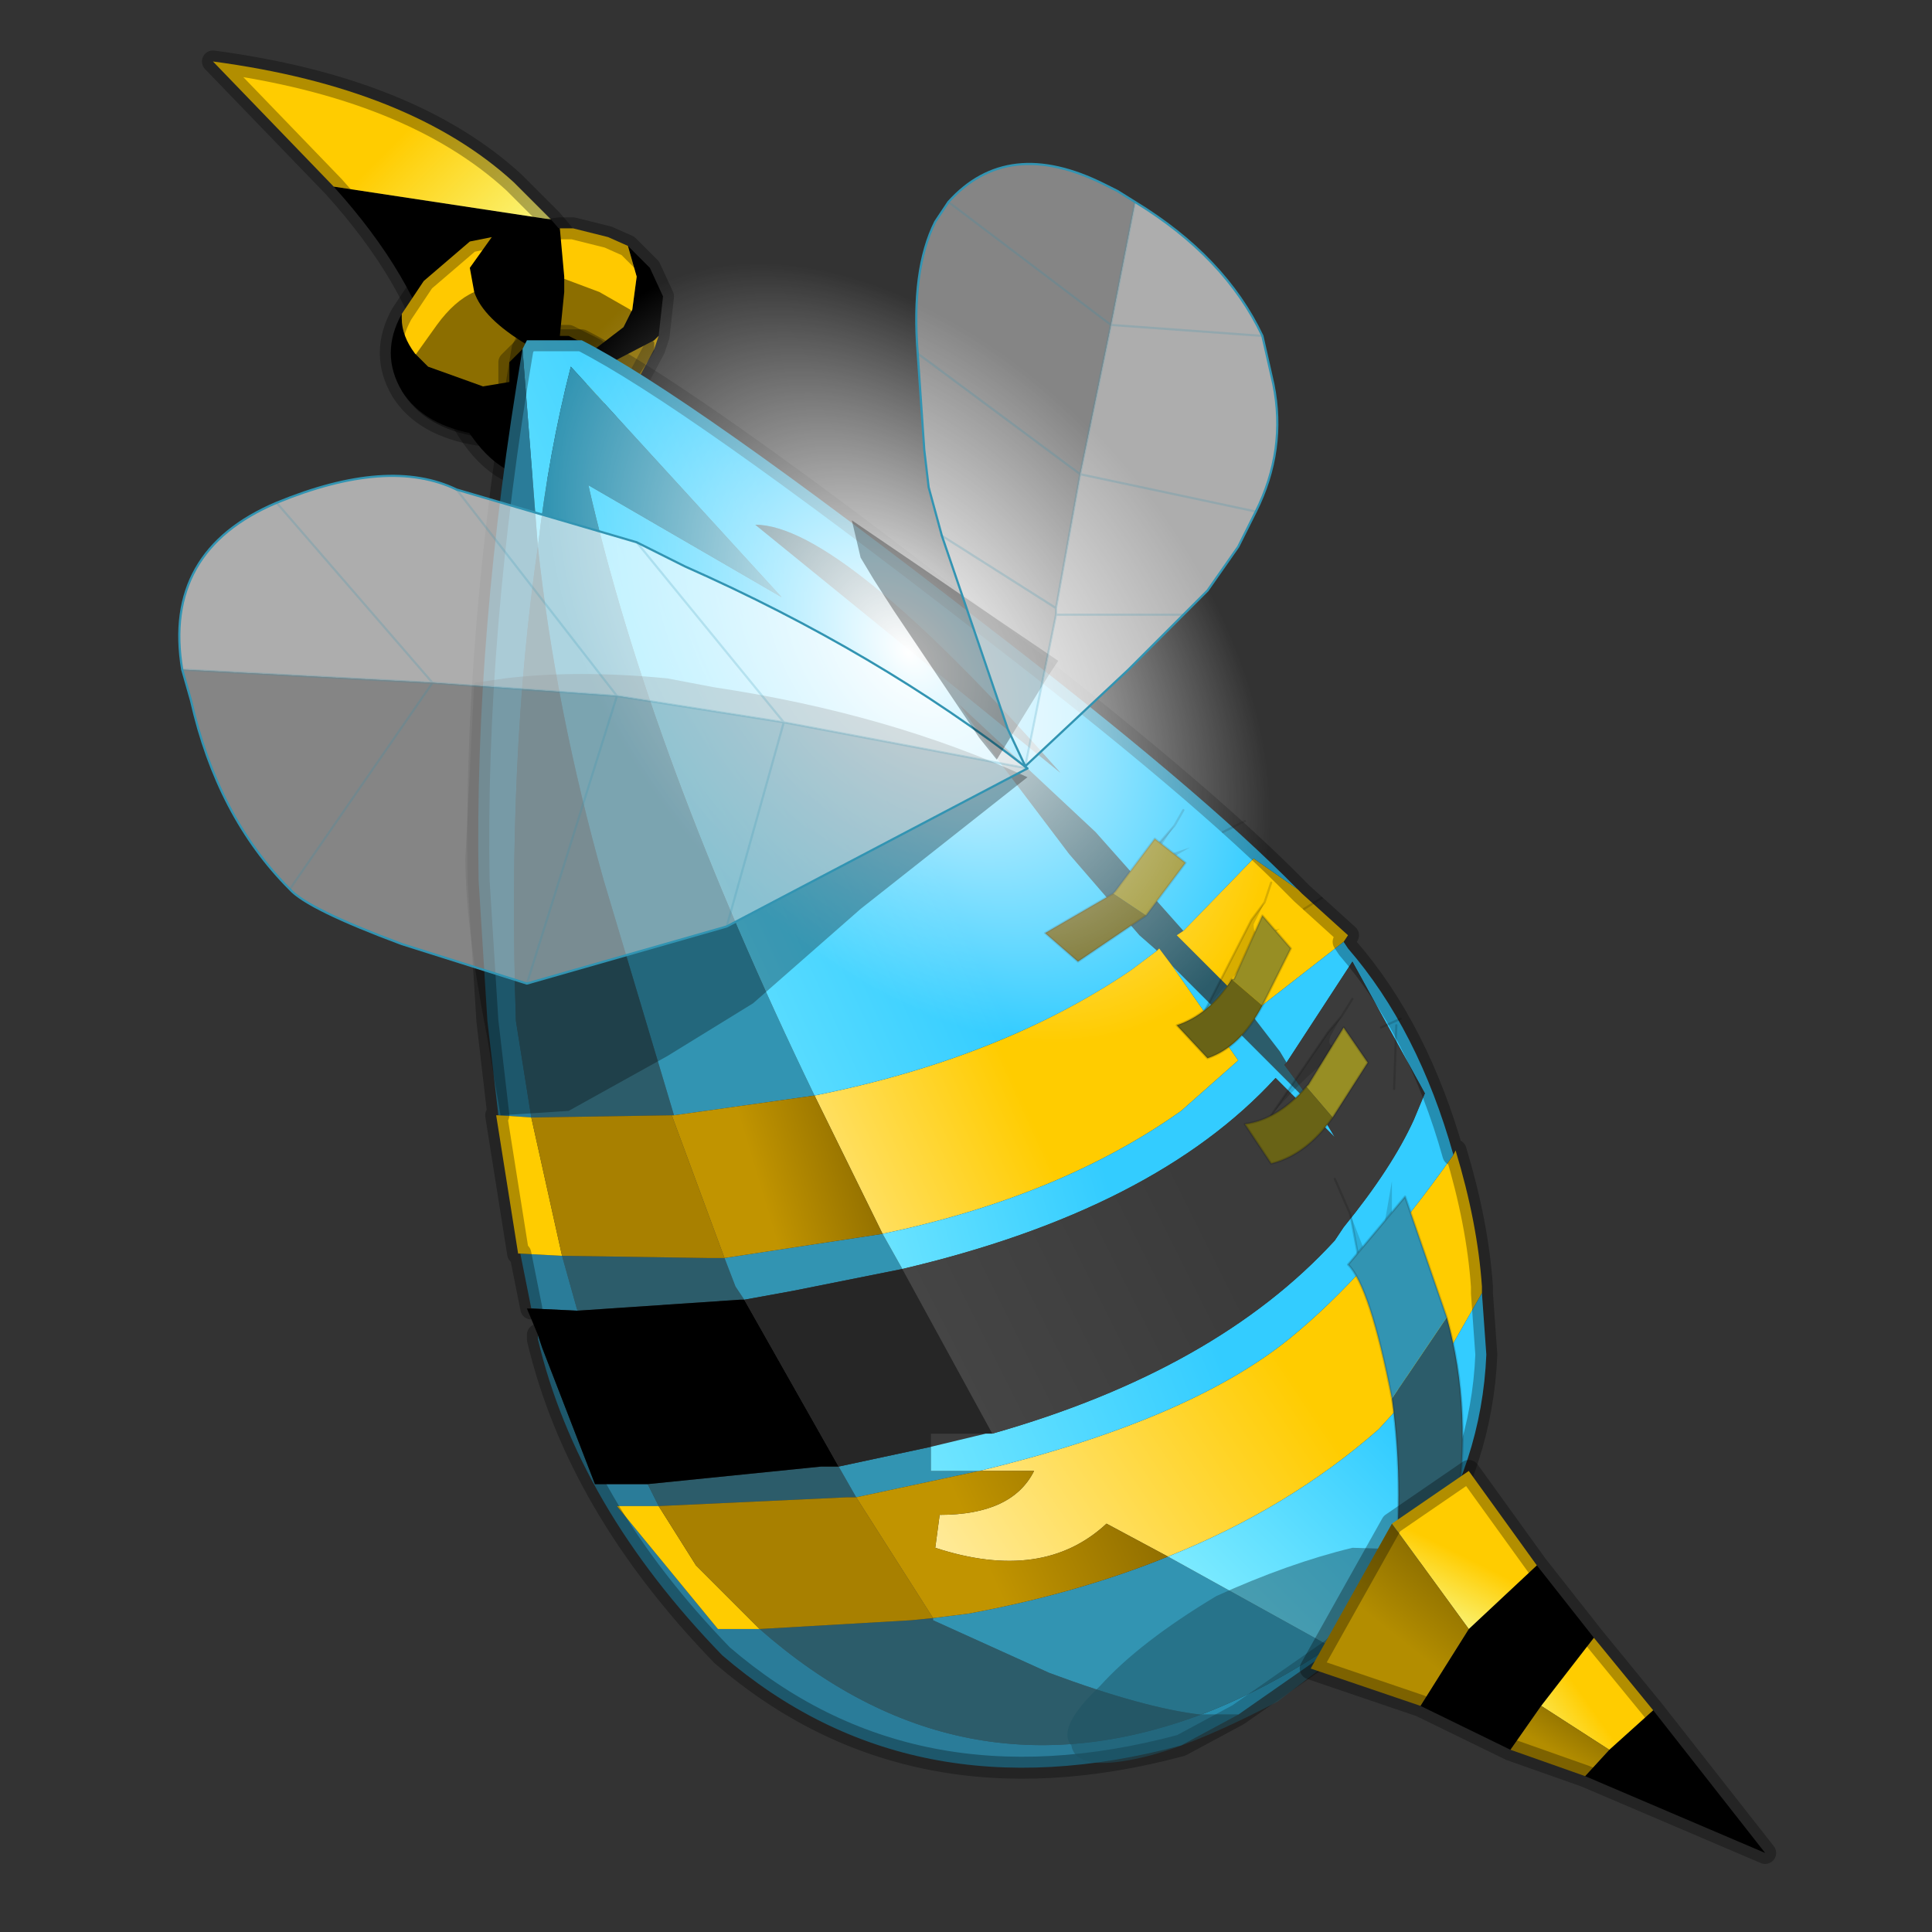 <?xml version="1.0" encoding="UTF-8" standalone="no"?>
<svg xmlns:xlink="http://www.w3.org/1999/xlink" height="440.0px" width="440.0px" xmlns="http://www.w3.org/2000/svg">
  <rect width="100%" height="100%" fill="#333333" stroke="none"/>
  <g transform="matrix(10.0, 0.0, 0.0, 10.0, 0.0, 0.0)">
    <use height="44.0" transform="matrix(1.0, 0.0, 0.0, 1.0, 0.0, 0.0)" width="44.0" xlink:href="#shape0"/>
    <use height="60.8" transform="matrix(0.264, 0.053, 0.066, 0.288, 10.65, 4.5)" width="60.8" xlink:href="#sprite0"/>
    <use height="38.7" transform="matrix(1.0, 0.0, 0.0, 1.0, 4.1, 3.75)" width="36.35" xlink:href="#shape2"/>
  </g>
  <defs>
    <g id="shape0" transform="matrix(1.0, 0.0, 0.0, 1.0, 0.0, 0.0)">
      <path d="M44.0 44.0 L0.0 44.0 0.0 0.0 44.0 0.0 44.0 44.0" fill="#43adca" fill-opacity="0.0" fill-rule="evenodd" stroke="none"/>
      <path d="M12.55 5.0 Q14.9 7.65 13.75 10.4 11.2 12.05 9.95 8.25 9.45 6.3 7.6 4.25 L12.55 5.0" fill="#000000" fill-rule="evenodd" stroke="none"/>
      <path d="M7.6 4.25 L4.85 1.4 Q9.35 2.0 11.7 4.15 L12.55 5.0 7.6 4.25" fill="url(#gradient0)" fill-rule="evenodd" stroke="none"/>
      <path d="M12.55 5.0 Q14.9 7.65 13.75 10.4 11.2 12.05 9.95 8.25 9.45 6.3 7.6 4.25 L4.85 1.4 Q9.35 2.0 11.7 4.15 L12.55 5.0 Z" fill="none" stroke="#000000" stroke-linecap="round" stroke-linejoin="round" stroke-opacity="0.302" stroke-width="0.5"/>
      <path d="M11.2 5.4 L12.75 5.2 12.85 6.3 12.85 6.65 12.75 7.65 12.25 7.75 12.0 7.85 Q11.0 7.25 10.8 6.65 L10.7 6.1 11.2 5.4 M14.3 5.6 L14.8 6.1 15.1 6.75 15.0 7.65 14.9 7.75 13.55 8.45 Q13.75 8.15 13.55 7.95 L14.2 7.45 14.4 7.05 14.5 6.3 14.3 5.6 M13.45 9.4 L13.25 9.5 Q12.25 10.0 11.1 9.9 L10.9 9.9 Q9.65 9.7 9.15 8.9 8.65 8.05 9.15 7.15 L9.15 7.25 Q9.15 7.65 9.45 8.05 L9.75 8.35 11.0 8.8 11.6 8.7 11.7 8.9 Q11.7 9.2 12.1 9.2 L13.05 9.1 13.15 9.1 13.45 9.4" fill="#000000" fill-rule="evenodd" stroke="none"/>
      <path d="M11.2 5.4 L10.7 6.1 10.8 6.65 Q11.0 7.25 12.0 7.85 L11.6 8.25 11.6 8.7 11.0 8.8 9.75 8.35 9.45 8.05 Q9.15 7.65 9.15 7.25 L9.15 7.15 9.65 6.4 10.7 5.5 11.2 5.4 M12.75 7.65 L12.85 6.65 12.85 6.3 12.75 5.2 13.05 5.2 13.85 5.4 14.3 5.6 14.5 6.3 14.4 7.05 14.2 7.45 13.55 7.95 12.95 7.65 12.75 7.65 M15.0 7.65 L14.9 7.95 14.5 8.7 13.45 9.4 13.15 9.1 13.55 8.45 14.9 7.75 15.0 7.65" fill="#ffc900" fill-rule="evenodd" stroke="none"/>
      <path d="M12.75 5.2 L11.2 5.4 M12.0 7.85 L12.25 7.75 12.75 7.65 12.95 7.65 13.55 7.95 Q13.75 8.15 13.55 8.45 M12.75 5.2 L13.05 5.2 13.85 5.4 14.3 5.6 14.8 6.1 15.1 6.75 15.0 7.65 14.9 7.95 14.5 8.7 13.45 9.4 13.25 9.5 Q12.25 10.0 11.1 9.9 L10.9 9.9 Q9.65 9.7 9.15 8.9 8.65 8.05 9.15 7.15 L9.65 6.4 10.7 5.5 11.2 5.4 M13.15 9.1 L13.55 8.45 M13.15 9.1 L13.05 9.1 12.1 9.2 Q11.7 9.2 11.7 8.9 L11.6 8.7 11.6 8.25 12.0 7.85" fill="none" stroke="#000000" stroke-linecap="round" stroke-linejoin="round" stroke-opacity="0.302" stroke-width="0.5"/>
      <path d="M13.55 8.0 L12.95 7.7 12.7 7.7 12.2 7.8 12.0 7.9 11.6 8.3 11.6 8.7 11.7 8.9 Q11.7 9.2 12.1 9.2 L13.05 9.1 13.15 9.1 13.55 8.5 Q13.75 8.2 13.55 8.0 M14.9 7.8 L14.9 8.0 14.45 8.7 13.45 9.45 13.25 9.55 10.9 9.95 Q9.65 9.75 9.15 8.9 L9.45 8.1 9.95 7.4 Q10.35 6.85 10.8 6.65 11.3 6.25 11.9 6.25 L12.85 6.35 13.65 6.65 14.35 7.05 14.9 7.8" fill="#000000" fill-opacity="0.451" fill-rule="evenodd" stroke="none"/>
      <path d="M30.35 37.55 L28.2 39.05 27.35 39.05 Q28.8 38.5 30.3 37.5 L30.35 37.55" fill="#33ccff" fill-rule="evenodd" stroke="none"/>
      <path d="M26.35 21.65 L25.95 21.3 24.35 19.45 22.8 17.4 21.85 16.05 24.95 18.95 26.95 21.2 26.8 21.3 28.15 22.65 29.15 23.95 29.3 24.2 29.25 24.25 30.1 25.4 28.95 24.25 26.7 22.0 26.4 21.6 26.35 21.65 M12.25 12.45 Q12.65 16.15 13.75 20.05 L15.35 25.4 15.3 25.4 12.1 25.45 11.75 23.25 Q11.55 17.25 12.25 12.45 M16.5 28.65 L16.75 29.3 16.95 29.6 16.85 29.6 13.15 29.85 12.8 28.6 16.1 28.65 16.5 28.65 M14.75 33.8 L18.7 33.4 18.9 33.4 19.1 33.4 19.5 34.1 19.3 34.1 15.0 34.3 14.75 33.8 M17.3 37.1 L20.75 36.9 21.25 36.85 21.25 36.9 23.9 38.1 Q26.05 38.9 27.35 39.05 21.85 41.1 17.3 37.1 M24.15 17.6 L17.2 11.95 Q19.15 11.95 24.15 17.6" fill="#2c5c6a" fill-rule="evenodd" stroke="none"/>
      <path d="M11.9 7.95 L12.25 12.45 Q11.55 17.25 11.75 23.25 L12.1 25.45 11.35 25.4 11.1 23.25 10.9 20.05 Q10.8 14.4 11.9 7.95 M28.2 39.05 L26.9 39.75 Q20.75 41.4 16.45 37.7 13.15 34.3 12.25 30.5 L12.25 30.4 12.35 30.7 13.55 33.8 13.95 33.8 14.75 33.8 15.0 34.3 14.05 34.3 16.35 37.1 17.3 37.1 Q21.85 41.1 27.35 39.05 L28.2 39.05 M12.1 29.8 L11.85 28.55 12.8 28.6 13.15 29.85 12.1 29.8" fill="#2a7c99" fill-rule="evenodd" stroke="none"/>
      <path d="M26.95 21.2 L28.55 19.55 29.55 20.25 29.65 20.35 30.7 21.3 30.6 21.45 28.55 23.05 28.15 22.65 26.8 21.3 26.95 21.2 M11.85 28.55 L11.8 28.55 11.3 25.4 11.35 25.4 12.1 25.45 12.8 28.6 11.85 28.55 M17.3 37.1 L16.35 37.1 14.05 34.3 15.0 34.3 15.85 35.65 17.3 37.1" fill="#ffcc00" fill-rule="evenodd" stroke="none"/>
      <path d="M12.25 30.4 L12.0 29.8 12.1 29.8 13.15 29.85 16.85 29.6 16.95 29.6 19.1 33.4 18.9 33.4 18.7 33.4 14.75 33.8 13.95 33.8 13.55 33.8 12.35 30.7 12.25 30.4" fill="#000000" fill-rule="evenodd" stroke="none"/>
      <path d="M12.25 12.45 Q12.5 10.3 13.0 8.35 L17.8 13.6 13.4 11.05 Q14.8 17.2 18.55 24.95 L15.35 25.4 13.75 20.05 Q12.65 16.15 12.25 12.45 M20.1 28.1 L20.55 28.9 18.05 29.4 16.95 29.6 16.75 29.3 16.5 28.65 20.1 28.1 M21.2 32.95 L21.2 33.5 22.3 33.5 19.5 34.1 19.1 33.4 21.2 32.95 M26.6 35.45 L30.3 37.5 Q28.8 38.5 27.35 39.05 26.05 38.9 23.9 38.1 L21.25 36.9 21.25 36.85 22.05 36.75 Q24.5 36.3 26.6 35.45" fill="#3294b2" fill-rule="evenodd" stroke="none"/>
      <path d="M16.5 28.65 L16.1 28.65 12.8 28.6 12.1 25.45 15.3 25.4 16.5 28.65 M15.0 34.3 L19.3 34.1 19.5 34.1 21.25 36.85 20.75 36.9 17.3 37.1 15.85 35.65 15.0 34.3" fill="#a88000" fill-rule="evenodd" stroke="none"/>
      <path d="M22.45 32.65 L21.2 32.95 21.2 32.65 22.45 32.65" fill="#3b3b3b" fill-rule="evenodd" stroke="none"/>
      <path d="M16.95 29.6 L18.05 29.4 20.55 28.9 22.6 32.65 22.45 32.65 21.2 32.65 21.2 32.95 19.1 33.4 16.95 29.6" fill="#262626" fill-rule="evenodd" stroke="none"/>
      <path d="M18.55 24.95 Q22.8 24.1 25.75 22.1 L26.35 21.65 26.4 21.6 26.7 22.0 28.2 24.15 26.9 25.3 Q24.15 27.25 20.1 28.1 L18.55 24.95" fill="url(#gradient1)" fill-rule="evenodd" stroke="none"/>
      <path d="M33.1 26.3 L33.15 26.2 Q33.65 27.85 33.75 29.3 L33.75 29.45 32.95 30.85 31.4 32.55 Q29.35 34.35 26.6 35.45 L25.2 34.7 Q23.75 36.05 21.3 35.25 L21.4 34.5 Q23.05 34.5 23.55 33.5 L22.3 33.5 Q27.05 32.35 29.35 30.5 31.2 29.0 33.1 26.3" fill="url(#gradient2)" fill-rule="evenodd" stroke="none"/>
      <path d="M15.35 25.4 L18.55 24.95 20.1 28.1 16.5 28.65 15.3 25.4 15.35 25.4" fill="url(#gradient3)" fill-rule="evenodd" stroke="none"/>
      <path d="M21.25 36.85 L19.5 34.1 22.3 33.5 23.55 33.5 Q23.05 34.5 21.4 34.5 L21.3 35.25 Q23.75 36.05 25.2 34.7 L26.6 35.45 Q24.5 36.3 22.05 36.75 L21.25 36.85" fill="url(#gradient4)" fill-rule="evenodd" stroke="none"/>
      <path d="M26.95 21.2 L24.95 18.95 21.85 16.05 22.8 17.4 24.35 19.45 25.95 21.3 26.35 21.65 25.75 22.1 Q22.8 24.1 18.55 24.95 14.8 17.2 13.4 11.05 L17.8 13.6 13.0 8.35 Q12.5 10.3 12.25 12.45 L11.9 7.95 12.0 7.75 13.25 7.75 Q15.7 9.0 22.4 14.2 27.35 18.0 29.55 20.25 L28.55 19.55 26.95 21.2 M24.15 17.6 Q19.15 11.95 17.2 11.95 L24.15 17.6" fill="url(#gradient5)" fill-rule="evenodd" stroke="none"/>
      <path d="M26.7 22.0 L28.95 24.25 30.1 25.4 30.4 25.9 29.05 24.55 Q26.3 27.55 20.55 28.9 L20.1 28.1 Q24.15 27.25 26.9 25.3 L28.2 24.15 26.7 22.0" fill="url(#gradient6)" fill-rule="evenodd" stroke="none"/>
      <path d="M29.3 24.2 L29.15 23.95 28.15 22.65 28.55 23.05 30.6 21.45 30.7 21.6 Q32.3 23.45 33.1 26.3 31.2 29.0 29.35 30.5 27.05 32.35 22.3 33.5 L21.2 33.5 21.2 32.95 22.45 32.65 22.6 32.65 Q27.7 31.2 30.4 28.25 L30.6 27.95 Q31.7 26.6 32.2 25.5 L32.45 24.9 30.8 21.9 29.3 24.2" fill="url(#gradient7)" fill-rule="evenodd" stroke="none"/>
      <path d="M33.75 29.45 L33.85 30.85 Q33.75 33.3 32.35 35.45 L30.35 37.55 30.3 37.5 26.6 35.45 Q29.35 34.35 31.4 32.55 L32.95 30.85 33.75 29.45" fill="url(#gradient8)" fill-rule="evenodd" stroke="none"/>
      <path d="M30.1 25.4 L29.25 24.25 29.3 24.2 30.8 21.9 32.45 24.9 32.2 25.5 Q31.7 26.6 30.6 27.95 L30.4 28.25 Q27.7 31.2 22.6 32.65 L20.55 28.9 Q26.3 27.55 29.05 24.55 L30.4 25.9 30.1 25.4" fill="url(#gradient9)" fill-rule="evenodd" stroke="none"/>
      <path d="M29.55 20.25 Q27.35 18.0 22.4 14.2 15.7 9.0 13.25 7.75 L12.0 7.75 11.9 7.95 M30.6 21.45 L30.7 21.3 29.65 20.35 29.55 20.25 M30.6 21.45 L30.7 21.6 Q32.3 23.45 33.1 26.3 L33.15 26.2 Q33.65 27.85 33.75 29.3 L33.75 29.45 33.85 30.85 Q33.75 33.3 32.35 35.45 L30.35 37.55 28.2 39.05 26.9 39.75 Q20.75 41.4 16.45 37.7 13.15 34.3 12.25 30.5 L12.25 30.4 M12.1 29.8 L11.85 28.55 11.8 28.55 11.3 25.4 11.35 25.4 11.1 23.25 10.9 20.05 Q10.8 14.4 11.9 7.95" fill="none" stroke="#000000" stroke-linecap="round" stroke-linejoin="round" stroke-opacity="0.302" stroke-width="0.5"/>
      <path d="M30.75 27.65 L30.95 28.7 32.35 33.2 Q31.8 30.35 31.7 27.9 L31.7 26.9 31.5 28.05 Q31.4 28.85 31.1 28.55 L30.75 27.65" fill="#000000" fill-opacity="0.153" fill-rule="evenodd" stroke="none"/>
      <path d="M30.4 26.85 L30.75 27.65 30.95 28.7 32.35 33.2 M31.75 24.8 L31.8 23.35" fill="none" stroke="#000000" stroke-linecap="round" stroke-linejoin="round" stroke-opacity="0.153" stroke-width="0.05"/>
      <path d="M32.95 30.0 Q33.55 32.15 33.15 34.6 L31.7 36.35 Q32.0 34.0 31.7 31.85 L32.95 30.0" fill="#2c5c6a" fill-rule="evenodd" stroke="none"/>
      <path d="M31.7 31.85 Q31.2 29.3 30.7 28.8 L32.0 27.25 32.95 30.0 31.7 31.85" fill="#3294b2" fill-rule="evenodd" stroke="none"/>
      <path d="M31.7 31.85 Q31.2 29.3 30.7 28.8 L32.0 27.25 32.95 30.0 Q33.55 32.15 33.15 34.6 L31.7 36.35 Q32.0 34.0 31.7 31.85 Z" fill="none" stroke="#000000" stroke-linecap="round" stroke-linejoin="round" stroke-opacity="0.153" stroke-width="0.05"/>
      <path d="M28.8 20.55 L28.5 20.95 27.45 23.0 28.85 21.35 29.15 21.15 28.75 21.25 Q28.55 21.35 28.55 21.05 L28.8 20.55" fill="#000000" fill-opacity="0.153" fill-rule="evenodd" stroke="none"/>
      <path d="M28.95 20.1 L28.8 20.55 28.5 20.95 27.45 23.0 M29.7 20.7 L30.1 20.45" fill="none" stroke="#000000" stroke-linecap="round" stroke-linejoin="round" stroke-opacity="0.153" stroke-width="0.05"/>
      <path d="M28.75 22.9 L29.4 21.6 28.75 20.85 28.1 22.3 28.05 22.3 28.75 22.9" fill="#978e24" fill-rule="evenodd" stroke="none"/>
      <path d="M28.75 22.9 L28.05 22.3 Q27.55 23.1 26.8 23.35 L27.5 24.1 Q28.25 23.85 28.75 22.9" fill="#696316" fill-rule="evenodd" stroke="none"/>
      <path d="M28.05 22.3 L28.1 22.3 28.75 20.85 29.4 21.6 28.75 22.9 M28.05 22.3 Q27.55 23.1 26.8 23.35 L27.5 24.1 Q28.25 23.85 28.75 22.9" fill="none" stroke="#000000" stroke-linecap="round" stroke-linejoin="round" stroke-opacity="0.153" stroke-width="0.05"/>
      <path d="M26.75 18.8 L26.4 19.2 25.0 20.95 26.75 19.5 27.1 19.3 26.65 19.45 Q26.35 19.5 26.45 19.25 L26.75 18.8" fill="#000000" fill-opacity="0.153" fill-rule="evenodd" stroke="none"/>
      <path d="M26.95 18.45 L26.75 18.8 26.4 19.2 25.0 20.95 M27.85 18.95 L28.35 18.7" fill="none" stroke="#000000" stroke-linecap="round" stroke-linejoin="round" stroke-opacity="0.153" stroke-width="0.05"/>
      <path d="M25.35 20.35 L26.1 20.85 27.0 19.65 26.3 19.1 25.4 20.3 25.35 20.35" fill="#978e24" fill-rule="evenodd" stroke="none"/>
      <path d="M25.35 20.35 L23.8 21.25 24.55 21.9 26.1 20.85 25.35 20.35" fill="#696316" fill-rule="evenodd" stroke="none"/>
      <path d="M26.1 20.85 L24.55 21.9 23.8 21.25 25.35 20.35 M26.1 20.85 L27.0 19.65 26.3 19.1 25.4 20.3 25.35 20.35" fill="none" stroke="#000000" stroke-linecap="round" stroke-linejoin="round" stroke-opacity="0.153" stroke-width="0.05"/>
      <path d="M30.55 23.15 L30.25 23.5 28.95 25.4 Q29.8 24.4 30.5 23.95 L30.8 23.8 30.45 23.8 Q30.2 23.85 30.3 23.6 L30.55 23.15" fill="#000000" fill-opacity="0.153" fill-rule="evenodd" stroke="none"/>
      <path d="M30.8 22.75 L30.55 23.15 30.25 23.5 28.95 25.4 M31.45 23.4 L31.9 23.2" fill="none" stroke="#000000" stroke-linecap="round" stroke-linejoin="round" stroke-opacity="0.153" stroke-width="0.05"/>
      <path d="M29.75 24.75 L30.35 25.45 31.15 24.2 30.6 23.4 29.8 24.7 29.75 24.75" fill="#978e24" fill-rule="evenodd" stroke="none"/>
      <path d="M29.75 24.75 Q29.1 25.5 28.35 25.6 L28.95 26.5 Q29.75 26.3 30.35 25.45 L29.75 24.75" fill="#696316" fill-rule="evenodd" stroke="none"/>
      <path d="M30.35 25.45 Q29.75 26.3 28.95 26.5 L28.35 25.6 Q29.1 25.5 29.75 24.75 M30.35 25.45 L31.15 24.2 30.6 23.4 29.8 24.7 29.75 24.75" fill="none" stroke="#000000" stroke-linecap="round" stroke-linejoin="round" stroke-opacity="0.153" stroke-width="0.05"/>
    </g>
    <linearGradient gradientTransform="matrix(0.002, 0.002, -0.001, 0.001, 10.45, 5.05)" gradientUnits="userSpaceOnUse" id="gradient0" spreadMethod="pad" x1="-819.2" x2="819.2">
      <stop offset="0.0" stop-color="#ffcc00"/>
      <stop offset="1.0" stop-color="#f8ff99"/>
    </linearGradient>
    <linearGradient gradientTransform="matrix(-0.004, 0.002, -9.0E-4, -0.002, 19.95, 26.5)" gradientUnits="userSpaceOnUse" id="gradient1" spreadMethod="pad" x1="-819.2" x2="819.2">
      <stop offset="0.0" stop-color="#ffcc00"/>
      <stop offset="1.0" stop-color="#ffeca3"/>
    </linearGradient>
    <linearGradient gradientTransform="matrix(-0.005, 0.003, -0.002, -0.003, 25.25, 33.65)" gradientUnits="userSpaceOnUse" id="gradient2" spreadMethod="pad" x1="-819.2" x2="819.2">
      <stop offset="0.0" stop-color="#ffcc00"/>
      <stop offset="1.0" stop-color="#ffeca3"/>
    </linearGradient>
    <linearGradient gradientTransform="matrix(0.002, -6.0E-4, 6.0E-4, 0.002, 18.9, 26.4)" gradientUnits="userSpaceOnUse" id="gradient3" spreadMethod="pad" x1="-819.2" x2="819.2">
      <stop offset="0.0" stop-color="#c19400"/>
      <stop offset="0.988" stop-color="#826300"/>
    </linearGradient>
    <linearGradient gradientTransform="matrix(0.003, -0.001, 9.0E-4, 0.002, 24.6, 34.1)" gradientUnits="userSpaceOnUse" id="gradient4" spreadMethod="pad" x1="-819.2" x2="819.2">
      <stop offset="0.0" stop-color="#c19400"/>
      <stop offset="0.988" stop-color="#826300"/>
    </linearGradient>
    <linearGradient gradientTransform="matrix(-0.008, 0.003, -0.005, -0.011, 12.8, 17.75)" gradientUnits="userSpaceOnUse" id="gradient5" spreadMethod="pad" x1="-819.2" x2="819.2">
      <stop offset="0.0" stop-color="#33ccff"/>
      <stop offset="0.988" stop-color="#9cf8ff"/>
    </linearGradient>
    <linearGradient gradientTransform="matrix(-0.006, 0.002, -8.0E-4, -0.003, 19.75, 26.45)" gradientUnits="userSpaceOnUse" id="gradient6" spreadMethod="pad" x1="-819.2" x2="819.2">
      <stop offset="0.0" stop-color="#33ccff"/>
      <stop offset="0.988" stop-color="#9cf8ff"/>
    </linearGradient>
    <linearGradient gradientTransform="matrix(-0.007, 0.003, -0.002, -0.005, 20.6, 29.65)" gradientUnits="userSpaceOnUse" id="gradient7" spreadMethod="pad" x1="-819.2" x2="819.2">
      <stop offset="0.0" stop-color="#33ccff"/>
      <stop offset="0.988" stop-color="#9cf8ff"/>
    </linearGradient>
    <linearGradient gradientTransform="matrix(-0.004, 0.003, -0.002, -0.002, 29.05, 35.75)" gradientUnits="userSpaceOnUse" id="gradient8" spreadMethod="pad" x1="-819.2" x2="819.2">
      <stop offset="0.0" stop-color="#33ccff"/>
      <stop offset="0.988" stop-color="#9cf8ff"/>
    </linearGradient>
    <linearGradient gradientTransform="matrix(-0.007, 0.003, -0.002, -0.004, 21.7, 29.95)" gradientUnits="userSpaceOnUse" id="gradient9" spreadMethod="pad" x1="-819.2" x2="819.2">
      <stop offset="0.0" stop-color="#3b3b3b"/>
      <stop offset="0.988" stop-color="#4d4d4d"/>
    </linearGradient>
    <g id="sprite0" transform="matrix(1.0, 0.0, 0.0, 1.0, 0.0, 0.0)">
      <use height="60.8" transform="matrix(1.0, 0.0, 0.0, 1.0, 0.0, 0.0)" width="60.8" xlink:href="#shape1"/>
    </g>
    <g id="shape1" transform="matrix(1.0, 0.0, 0.0, 1.0, 0.0, 0.0)">
      <path d="M60.8 30.4 Q60.8 43.0 51.9 51.9 43.0 60.8 30.4 60.8 17.8 60.8 8.9 51.9 0.0 43.0 0.0 30.4 0.0 17.8 8.9 8.9 17.8 0.0 30.4 0.0 43.0 0.0 51.9 8.9 60.8 17.8 60.8 30.4" fill="url(#gradient10)" fill-rule="evenodd" stroke="none"/>
    </g>
    <radialGradient cx="0" cy="0" gradientTransform="matrix(0.037, 0.0, 0.0, 0.037, 30.4, 30.4)" gradientUnits="userSpaceOnUse" id="gradient10" r="819.2" spreadMethod="pad">
      <stop offset="0.0" stop-color="#ffffff"/>
      <stop offset="1.0" stop-color="#ffffff" stop-opacity="0.0"/>
    </radialGradient>
    <g id="shape2" transform="matrix(1.0, 0.0, 0.0, 1.0, -4.1, -3.75)">
      <path d="M25.9 40.05 Q24.5 40.35 24.4 39.75 24.05 39.35 25.05 38.4 25.95 37.4 27.7 36.35 29.35 35.6 30.8 35.25 L32.4 35.3 Q32.35 35.95 31.45 36.95 L29.1 38.75 Q27.1 39.8 25.9 40.05" fill="#1c5263" fill-opacity="0.502" fill-rule="evenodd" stroke="none"/>
      <path d="M15.2 15.45 L16.25 15.65 Q20.25 16.25 23.4 17.7 L19.6 20.7 17.15 22.85 15.2 24.05 12.95 25.3 11.4 25.4 11.1 23.65 Q10.6 21.1 10.6 19.55 L10.8 15.55 11.5 15.45 Q13.15 15.25 15.2 15.45" fill="#000000" fill-opacity="0.302" fill-rule="evenodd" stroke="none"/>
      <path d="M17.85 16.45 L23.4 17.5 16.55 21.1 12.0 22.4 9.15 21.5 Q7.0 20.7 6.6 20.25 4.95 18.6 4.35 15.95 L4.15 15.25 9.85 15.55 14.05 15.85 12.0 22.4 14.05 15.85 17.85 16.45 16.55 21.1 17.85 16.45 M6.6 20.25 L9.85 15.55 6.6 20.25" fill="#ffffff" fill-opacity="0.4" fill-rule="evenodd" stroke="none"/>
      <path d="M14.5 12.35 L15.6 12.9 Q20.0 14.85 23.4 17.5 L17.85 16.45 14.5 12.35 17.85 16.45 14.05 15.85 9.85 15.55 4.15 15.25 Q3.7 12.55 6.3 11.45 8.85 10.4 10.4 11.15 L14.5 12.35 M10.4 11.15 L14.05 15.85 10.4 11.15 M6.3 11.45 L9.85 15.55 6.3 11.45" fill="#ffffff" fill-opacity="0.6" fill-rule="evenodd" stroke="none"/>
      <path d="M23.4 17.5 Q20.0 14.85 15.6 12.9 L14.5 12.35 M23.4 17.5 L16.55 21.1 12.0 22.4 9.15 21.5 Q7.0 20.7 6.6 20.25 4.95 18.6 4.35 15.95 L4.15 15.25 Q3.7 12.55 6.3 11.45 8.85 10.4 10.4 11.15 L14.5 12.35" fill="none" stroke="#3294b2" stroke-linecap="round" stroke-linejoin="round" stroke-width="0.05"/>
      <path d="M14.5 12.35 L17.85 16.45 23.4 17.5 M14.05 15.85 L9.85 15.55 6.6 20.25 M12.0 22.4 L14.05 15.85 10.4 11.15 M16.55 21.1 L17.85 16.45 14.05 15.85 M4.15 15.25 L9.85 15.55 6.3 11.45" fill="none" stroke="#3191b3" stroke-linecap="round" stroke-linejoin="round" stroke-opacity="0.2" stroke-width="0.05"/>
      <path d="M19.6 12.7 L19.4 11.85 20.65 12.7 22.7 14.1 24.1 15.05 23.9 15.35 22.7 17.3 22.3 16.8 20.35 13.9 19.9 13.2 19.6 12.7" fill="#000000" fill-opacity="0.302" fill-rule="evenodd" stroke="none"/>
      <path d="M23.35 17.45 L22.95 16.6 21.45 12.2 21.15 11.1 21.05 10.25 20.9 8.05 Q20.75 6.15 21.3 5.05 L21.6 4.6 Q22.95 3.1 25.15 4.2 L25.45 4.35 25.85 4.6 25.3 7.4 24.6 10.8 20.9 8.05 24.6 10.8 24.05 13.85 24.05 14.0 23.35 17.45 M21.45 12.2 L24.05 13.85 21.45 12.2 M21.6 4.6 L25.3 7.4 21.6 4.6" fill="#ffffff" fill-opacity="0.4" fill-rule="evenodd" stroke="none"/>
      <path d="M25.85 4.6 Q27.9 5.85 28.75 7.65 L29.0 8.75 Q29.3 10.25 28.6 11.65 L28.2 12.45 27.5 13.45 26.95 14.0 25.7 15.25 23.35 17.45 24.05 14.0 24.05 13.85 24.6 10.8 25.3 7.4 28.75 7.65 25.3 7.4 25.85 4.6 M28.6 11.65 L24.6 10.8 28.6 11.65 M26.95 14.0 L24.05 14.0 26.95 14.0" fill="#ffffff" fill-opacity="0.6" fill-rule="evenodd" stroke="none"/>
      <path d="M23.35 17.45 L22.95 16.6 21.45 12.2 21.15 11.1 21.05 10.25 20.9 8.05 Q20.75 6.15 21.3 5.05 L21.6 4.6 Q22.95 3.1 25.15 4.2 L25.45 4.35 25.85 4.6 Q27.9 5.85 28.75 7.65 L29.0 8.75 Q29.3 10.25 28.6 11.65 L28.2 12.45 27.5 13.45 26.95 14.0 25.7 15.25 23.35 17.45" fill="none" stroke="#3294b2" stroke-linecap="round" stroke-linejoin="round" stroke-width="0.05"/>
      <path d="M23.35 17.45 L24.05 14.0 24.05 13.85 21.45 12.2 M25.3 7.4 L24.6 10.8 28.6 11.65 M25.3 7.4 L28.75 7.65 M25.85 4.6 L25.3 7.4 21.6 4.6 M24.6 10.8 L20.9 8.05 M24.05 14.0 L26.95 14.0 M24.6 10.8 L24.05 13.85" fill="none" stroke="#3191b3" stroke-linecap="round" stroke-linejoin="round" stroke-opacity="0.2" stroke-width="0.05"/>
      <path d="M33.45 37.1 L35.0 35.65 36.3 37.3 35.1 38.85 34.4 39.85 32.35 38.85 33.45 37.1 M36.1 40.45 L36.65 39.85 37.65 38.95 40.2 42.2 36.1 40.45" fill="#000000" fill-rule="evenodd" stroke="none"/>
      <path d="M33.45 37.1 L31.7 34.7 33.45 33.5 35.0 35.65 33.45 37.1" fill="url(#gradient11)" fill-rule="evenodd" stroke="none"/>
      <path d="M36.65 39.85 L35.1 38.85 36.3 37.3 37.65 38.95 36.65 39.85" fill="url(#gradient12)" fill-rule="evenodd" stroke="none"/>
      <path d="M31.7 34.7 L33.45 37.1 32.35 38.85 29.85 38.0 31.7 34.7" fill="url(#gradient13)" fill-rule="evenodd" stroke="none"/>
      <path d="M36.65 39.85 L36.1 40.45 34.4 39.85 35.1 38.85 36.65 39.85" fill="url(#gradient14)" fill-rule="evenodd" stroke="none"/>
      <path d="M35.0 35.65 L33.45 33.5 31.7 34.7 29.85 38.0 32.35 38.85 34.4 39.85 36.1 40.45 40.2 42.2 37.65 38.95 36.3 37.3 35.0 35.65 Z" fill="none" stroke="#000000" stroke-linecap="round" stroke-linejoin="round" stroke-opacity="0.302" stroke-width="0.5"/>
    </g>
    <linearGradient gradientTransform="matrix(-7.0E-4, 0.001, -0.002, -0.001, 32.75, 36.25)" gradientUnits="userSpaceOnUse" id="gradient11" spreadMethod="pad" x1="-819.2" x2="819.2">
      <stop offset="0.0" stop-color="#ffcc00"/>
      <stop offset="1.0" stop-color="#f8ff99"/>
    </linearGradient>
    <linearGradient gradientTransform="matrix(-0.001, 9.0E-4, -7.0E-4, -0.001, 35.2, 39.3)" gradientUnits="userSpaceOnUse" id="gradient12" spreadMethod="pad" x1="-819.2" x2="819.2">
      <stop offset="0.0" stop-color="#ffcc00"/>
      <stop offset="1.0" stop-color="#f8ff99"/>
    </linearGradient>
    <linearGradient gradientTransform="matrix(0.001, -0.002, 0.001, 8.0E-4, 32.7, 35.7)" gradientUnits="userSpaceOnUse" id="gradient13" spreadMethod="pad" x1="-819.2" x2="819.2">
      <stop offset="0.0" stop-color="#b38d00"/>
      <stop offset="1.0" stop-color="#6b5400"/>
    </linearGradient>
    <linearGradient gradientTransform="matrix(6.0E-4, -0.001, 0.001, 6.0E-4, 35.95, 39.1)" gradientUnits="userSpaceOnUse" id="gradient14" spreadMethod="pad" x1="-819.2" x2="819.2">
      <stop offset="0.0" stop-color="#b38d00"/>
      <stop offset="1.0" stop-color="#6b5400"/>
    </linearGradient>
  </defs>
</svg>
